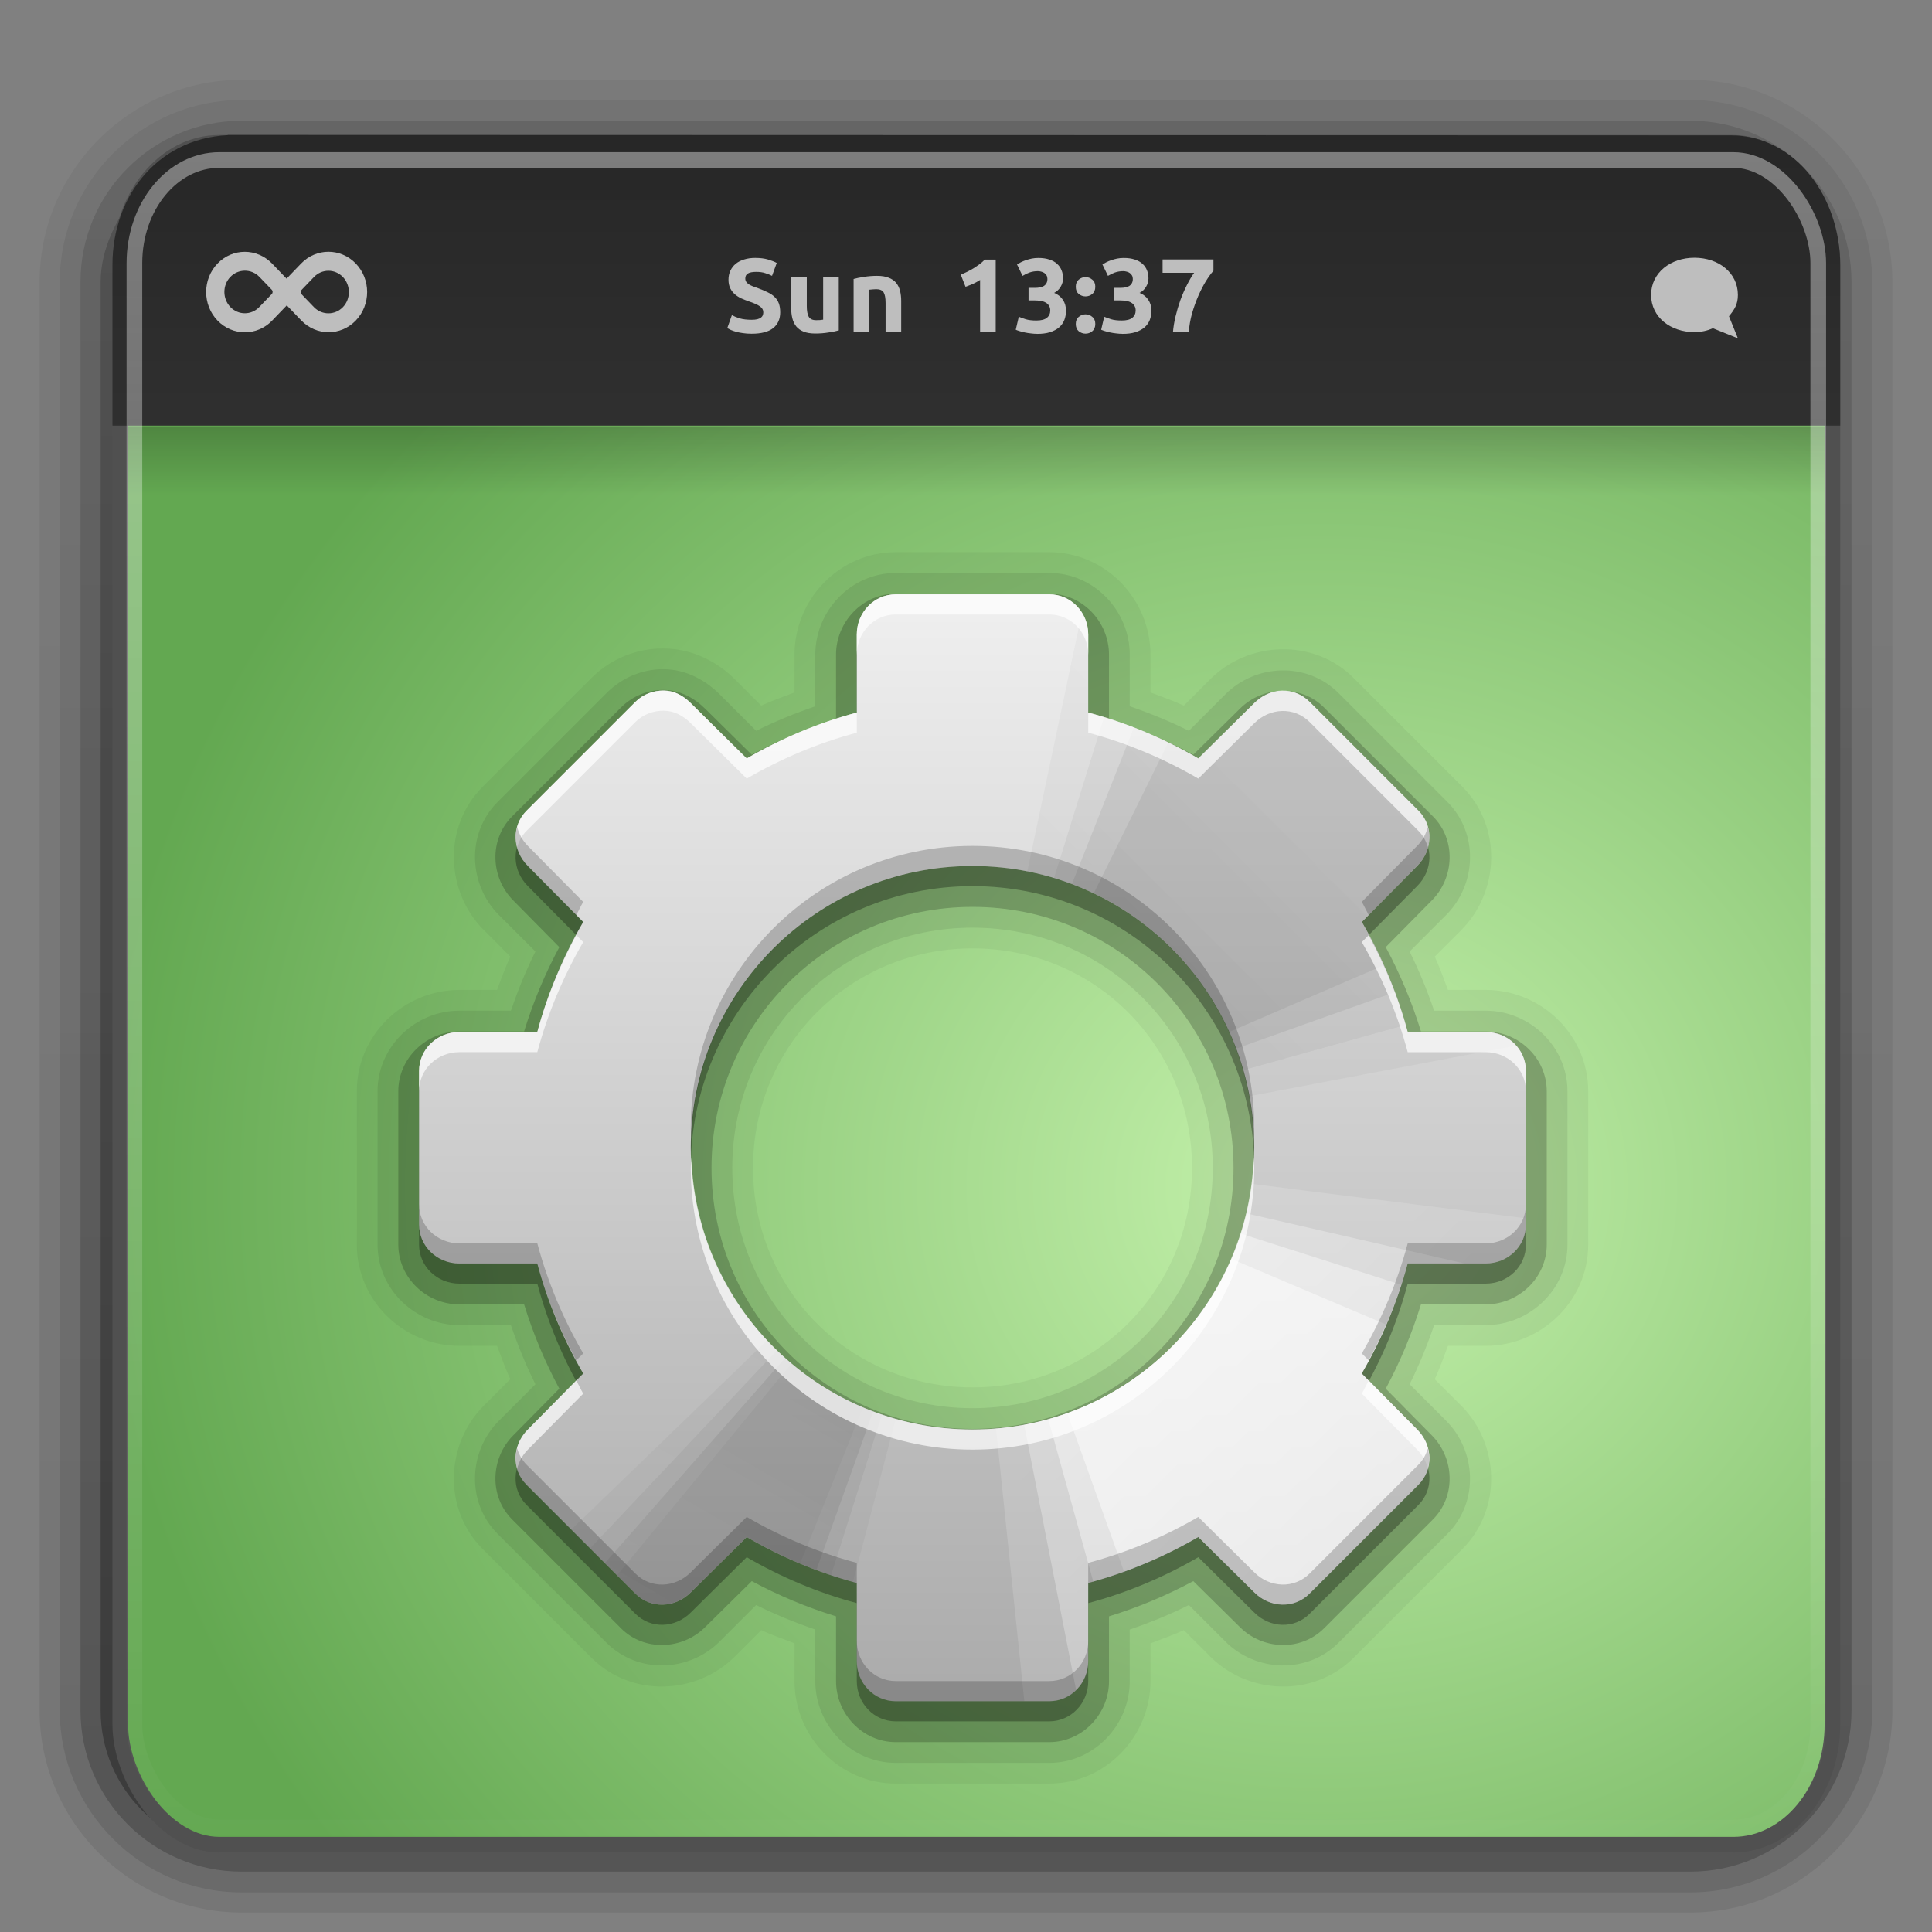 <svg height="96" width="96" xmlns="http://www.w3.org/2000/svg" xmlns:xlink="http://www.w3.org/1999/xlink"><rect width="100%" height="100%" fill="#808080" stroke="none"/><linearGradient id="a"><stop offset="0" stop-color="#fff"/><stop offset="1" stop-color="#fff" stop-opacity="0"/></linearGradient><linearGradient id="b" gradientTransform="matrix(1.024 0 0 1.012 -1.143 -98.071)" gradientUnits="userSpaceOnUse" x1="32.251" x2="32.251" y1="6.132" y2="90.239"><stop offset="0"/><stop offset="1" stop-opacity=".588"/></linearGradient><linearGradient id="c" gradientTransform="matrix(1.858 0 0 2.123 3.927 .572)" gradientUnits="userSpaceOnUse" x1="12.579" x2="12.579" xlink:href="#a" y1="2.914" y2="43.811"/><linearGradient id="d" gradientTransform="matrix(1.541 0 0 1.503 -1.133 -2.625)" gradientUnits="userSpaceOnUse" x1="33.579" x2="33.579" xlink:href="#e" y1="5.709" y2="16.323"/><linearGradient id="e"><stop offset="0" stop-color="#262626"/><stop offset="1" stop-color="#303030"/></linearGradient><linearGradient id="f" gradientTransform="matrix(1.891 0 0 2.278 3.139 -9.993)" gradientUnits="userSpaceOnUse" x1="16.916" x2="16.916" xlink:href="#e" y1="7.001" y2="14"/><linearGradient id="g" gradientTransform="matrix(1.834 0 0 .8 4.515 13.8)" gradientUnits="userSpaceOnUse" x1="24.683" x2="24.683" xlink:href="#h" y1="9.242" y2="13.523"/><linearGradient id="h"><stop offset="0"/><stop offset="1" stop-opacity="0"/></linearGradient><radialGradient id="i" cx="26.617" cy="-2.064" gradientTransform="matrix(-0 -2.436 2.641 0 71.136 123.798)" gradientUnits="userSpaceOnUse" r="23"><stop offset="0" stop-color="#c5f2ac"/><stop offset="1" stop-color="#63a851"/></radialGradient><clipPath id="j"><path d="m30.916 135.971c-.937.541-1.228 1.748-.678 2.701l1.938 3.356c-1.418 1.414-2.622 3.012-3.595 4.71l-3.784-.991c-.532-.142-1.038-.118-1.476.131-.438.248-.797.668-.937 1.19l-1.979 7.385c-.28 1.045.366 2.065 1.429 2.35l3.772 1.034c-.006 1.957.238 3.943.759 5.877l-3.356 1.938c-.953.55-1.304 1.741-.763 2.678l3.812 6.603c.541.937 1.748 1.228 2.701.678l3.356-1.938c1.414 1.418 3.012 2.622 4.71 3.595l-.991 3.784c-.285 1.063.275 2.133 1.321 2.413l7.385 1.979c1.045.28 2.065-.366 2.35-1.429l1.034-3.772c1.957.006 3.943-.238 5.877-.759l1.938 3.356c.55.953 1.741 1.304 2.678.763l6.603-3.812c.937-.541 1.228-1.748.678-2.701l-1.938-3.356c1.418-1.414 2.622-3.012 3.595-4.71l3.784.991c1.063.285 2.133-.275 2.413-1.321l1.979-7.385c.28-1.045-.366-2.065-1.429-2.35l-3.772-1.034c.006-1.957-.238-3.943-.759-5.877l3.356-1.938c.953-.55 1.304-1.741.763-2.678l-3.812-6.603c-.541-.937-1.748-1.228-2.701-.678l-3.356 1.938c-1.414-1.418-3.012-2.622-4.71-3.595l.991-3.784c.285-1.063-.275-2.133-1.321-2.413l-7.385-1.979c-1.045-.28-2.065.366-2.35 1.429l-1.034 3.772c-1.957-.006-3.943.238-5.877.759l-1.938-3.356c-.55-.953-1.741-1.304-2.678-.763zm10.052 9.785c6.696-3.866 15.258-1.572 19.124 5.124s1.572 15.258-5.124 19.124c-6.696 3.866-15.258 1.572-19.124-5.124s-1.572-15.258 5.124-19.124z" display="block"/></clipPath><linearGradient id="k" gradientUnits="userSpaceOnUse" x1="48.234" x2="126.139" xlink:href="#h" y1="48.047" y2="66.233"/><linearGradient id="l" gradientUnits="userSpaceOnUse" x1="48.055" x2="126.673" xlink:href="#h" y1="48.032" y2="62.839"/><linearGradient id="m" gradientUnits="userSpaceOnUse" x1="47.997" x2="127.052" xlink:href="#h" y1="48.029" y2="60.29"/><linearGradient id="n" gradientUnits="userSpaceOnUse" x1="47.998" x2="127.416" xlink:href="#h" y1="48.029" y2="57.665"/><linearGradient id="o" gradientUnits="userSpaceOnUse" x1="48.234" x2="126.139" xlink:href="#a" y1="48.047" y2="66.233"/><linearGradient id="p" gradientUnits="userSpaceOnUse" x1="48.055" x2="126.673" xlink:href="#a" y1="48.032" y2="62.839"/><linearGradient id="q" gradientUnits="userSpaceOnUse" x1="47.997" x2="127.052" xlink:href="#a" y1="48.029" y2="60.29"/><linearGradient id="r" gradientUnits="userSpaceOnUse" x1="47.998" x2="127.416" xlink:href="#a" y1="48.029" y2="57.665"/><linearGradient id="s" gradientUnits="userSpaceOnUse" x1="41.736" x2="41.736" y1="24.198" y2="80.499"><stop offset="0" stop-color="#f0f0f0"/><stop offset="1" stop-color="#aaa"/></linearGradient><g fill="url(#b)"><path d="m12-95.031c-5.511 0-10.031 4.52-10.031 10.031v71c0 5.511 4.52 10.031 10.031 10.031h72c5.511 0 10.031-4.52 10.031-10.031v-71c0-5.511-4.52-10.031-10.031-10.031z" opacity=".08" transform="scale(1 -1)"/><path d="m12-94.031c-4.972 0-9.031 4.06-9.031 9.031v71c0 4.972 4.06 9.031 9.031 9.031h72c4.972 0 9.031-4.06 9.031-9.031v-71c0-4.972-4.06-9.031-9.031-9.031z" opacity=".1" transform="scale(1 -1)"/><path d="m12-93c-4.409 0-8 3.591-8 8v71c0 4.409 3.591 8 8 8h72c4.409 0 8-3.591 8-8v-71c0-4.409-3.591-8-8-8z" opacity=".2" transform="scale(1 -1)"/><rect height="85" opacity=".3" rx="7" transform="scale(1 -1)" width="86" x="5" y="-92"/></g><g fill-rule="evenodd"><rect fill="url(#i)" height="84.565" rx="4.922" ry="5.98" stroke="#505050" stroke-linecap="round" stroke-linejoin="round" stroke-width=".777" width="85.077" x="5.976" y="7.096"/><path d="m6.327 21.189h84.375v3.417h-84.375z" fill="url(#g)" opacity=".2"/><path d="m11.647 7.095s74.37.02 74.37.02c2.959 0 5.036 2.873 5.036 6.053v7.595h-85.078s-0-7.595-0-7.595c0-3.389 2.285-6.072 5.672-6.072z" fill="url(#d)" stroke="url(#f)" stroke-width=".775"/></g><rect height="82.856" rx="4.219" ry="5.125" style="opacity:.4;fill:none;stroke-width:.778;stroke-linecap:round;stroke-linejoin:round;stroke:url(#c)" width="83.669" x="6.679" y="7.951"/><g transform="translate(-.045 3.928)"><g fill="#bebebe"><path d="m8 2c-3.866 0-7 2.41-7 6 0 3.59 3.134 6 7 6 1.065 0 2.065-.23 2.969-.625l4.031 1.625-1.438-3.562c.903-1.095 1.438-1.952 1.438-3.438 0-3.59-3.134-6-7-6z" transform="matrix(.308 0 0 .308 81.78 8.263)"/><path d="m17.725 9.168c-.751-.781-1.968-.781-2.719 0-0.0 0-.001.001-.001.001l-.72.749-.717-.746c-0-0-0-0-0-0-.751-.781-1.965-.784-2.716-.003-.751.781-.751 2.048-0 2.829.751.781 1.968.781 2.719-0.0 0-0.0.001-.001.001-.001l.723-.752.717.746c0.0 0.0 0.0 0.0 0.0 0.0.751.781 1.962.787 2.713.006.751-.781.751-2.048 0-2.829zm-4.798 2.162c-.396.411-1.038.411-1.434-.001-.396-.412-.399-1.084-.003-1.496.396-.412 1.048-.415 1.444-.003 0.0 0.0.001.001.001.001l.615.64c0.0 0.0 0.0 0.0 0.0 0.0.056.058.056.153 0.0.211-0.0 0-0.0 0-0.0 0l-.623.648-0-0zm2.717.002c-0-0-0-0-.001-.001l-.615-.64c-0-0-0-0-0-0-.056-.058-.056-.152 0-.211l0-0.0.62-.645c.397-.411 1.038-.411 1.434.001.396.412.399 1.084.003 1.496-.396.412-1.045.412-1.441-0z"/><path d="m37.39 11.962c.115 0.0.208-.009.281-.026.076-.021.137-.047.182-.078.045-.035.076-.075.094-.12.017-.045.026-.096.026-.151-0-.118-.056-.215-.167-.292-.111-.08-.302-.165-.573-.255-.118-.042-.236-.089-.354-.141-.118-.056-.224-.123-.318-.203-.094-.083-.17-.182-.229-.297-.059-.118-.089-.261-.089-.427-0-.167.031-.316.094-.448.063-.135.151-.25.266-.344.115-.094.254-.165.417-.214.163-.052.347-.078.552-.078.243 0.0.453.026.631.078.177.052.323.109.438.172l-.234.641c-.101-.052-.214-.097-.339-.135-.122-.042-.269-.063-.443-.063-.195 0-.335.028-.422.083-.083.052-.125.134-.125.245-0.0.066.016.122.047.167.031.045.075.087.13.125.059.035.125.068.198.099.076.028.16.057.25.089.188.069.351.139.49.208.139.066.254.144.344.234.094.09.163.196.208.318.045.122.068.269.068.443-0.0.337-.118.599-.354.787-.236.184-.592.276-1.068.276-.16 0-.304-.01-.433-.031-.129-.017-.243-.04-.344-.068-.097-.028-.182-.057-.255-.089-.069-.031-.129-.061-.177-.089l.229-.646c.108.059.24.113.396.162.16.045.354.068.584.068"/><path d="m41.725 12.488c-.132.038-.302.073-.511.104-.208.035-.427.052-.657.052-.233 0-.427-.031-.584-.094-.153-.063-.274-.149-.365-.261-.09-.115-.155-.25-.193-.406-.038-.156-.057-.328-.057-.516v-1.527h.776v1.433c-0.0.25.033.431.099.542.066.111.189.167.37.167.056 0 .115-.002.177-.005.063-.007.118-.014.167-.021v-2.116h.776v2.647"/><path d="m42.459 9.935c.132-.038.302-.073.511-.104.208-.035.427-.052.657-.052.233 0.0.426.031.578.094.156.059.28.144.37.255.09.111.155.243.193.396.038.153.057.323.057.511v1.548h-.776v-1.454c-0-.25-.033-.427-.099-.532-.066-.104-.189-.156-.37-.156-.056 0-.115.004-.177.01-.063.004-.118.009-.167.016v2.116h-.776v-2.647"/><g transform="translate(1.288 -.418)"><path d="m46.497 10.139c.101-.042.205-.089.313-.141.111-.056.219-.115.323-.177.104-.066.203-.134.297-.203.097-.073.184-.149.261-.229h.542v3.611h-.776v-2.6c-.104.069-.221.134-.349.193-.129.056-.254.104-.375.146z"/><path d="m50.282 13.078c-.094 0-.193-.007-.297-.021-.104-.01-.205-.026-.302-.047-.097-.021-.186-.043-.266-.068-.08-.024-.142-.047-.188-.068l.151-.646c.09.038.205.08.344.125.142.042.318.063.526.063.24 0 .415-.045.526-.135.111-.09.167-.212.167-.365-0-.094-.021-.172-.063-.234-.038-.066-.092-.118-.162-.156-.069-.042-.153-.069-.25-.083-.094-.017-.195-.026-.302-.026h-.302v-.625h.344c.076 0.0.149-.007.219-.021.073-.014.137-.036.193-.068.056-.035.099-.08.13-.135.035-.059.052-.132.052-.219-0-.066-.014-.123-.042-.172-.028-.049-.064-.089-.109-.12-.042-.031-.092-.054-.151-.068-.056-.017-.113-.026-.172-.026-.149 0-.288.023-.417.068-.125.045-.24.101-.344.167l-.276-.568c.056-.035.12-.071.193-.109.076-.038.16-.073.25-.104.09-.031.186-.057.287-.078.104-.021.214-.031.328-.031.212 0.0.394.026.547.078.156.049.285.12.386.214.101.09.175.198.224.323.049.122.073.255.073.401-0.0.142-.04.281-.12.417-.08.132-.188.233-.323.302.188.076.332.191.433.344.104.149.156.33.156.542-0.0.167-.028.321-.083.464-.056.139-.142.261-.261.365-.118.101-.269.181-.453.24-.181.056-.396.083-.646.083"/><path d="m53.181 10.738c-0.0.156-.05.276-.151.36-.097.08-.208.12-.333.12-.125 0-.238-.04-.339-.12-.097-.083-.146-.203-.146-.36 0-.156.049-.274.146-.354.101-.083.214-.125.339-.125.125 0.0.236.042.333.125.101.08.151.198.151.354m0 1.85c-0.0.156-.05.276-.151.36-.097.08-.208.12-.333.12-.125 0-.238-.04-.339-.12-.097-.083-.146-.203-.146-.36 0-.156.049-.274.146-.354.101-.083.214-.125.339-.125.125 0.0.236.042.333.125.101.08.151.198.151.354"/><path d="m54.526 13.078c-.094 0-.193-.007-.297-.021-.104-.01-.205-.026-.302-.047-.097-.021-.186-.043-.266-.068s-.142-.047-.188-.068l.151-.646c.09.038.205.08.344.125.142.042.318.063.526.063.24 0 .415-.045.526-.135.111-.09.167-.212.167-.365-0-.094-.021-.172-.063-.234-.038-.066-.092-.118-.162-.156-.069-.042-.153-.069-.25-.083-.094-.017-.195-.026-.302-.026h-.302v-.625h.344c.076 0.0.149-.007.219-.021.073-.014.137-.036.193-.068.056-.035.099-.08.13-.135.035-.059.052-.132.052-.219-0-.066-.014-.123-.042-.172-.028-.049-.064-.089-.109-.12-.042-.031-.092-.054-.151-.068-.056-.017-.113-.026-.172-.026-.149 0-.288.023-.417.068-.125.045-.24.101-.344.167l-.276-.568c.056-.035.12-.071.193-.109.076-.038.16-.073.25-.104.09-.031.186-.057.287-.078.104-.021.214-.031.328-.031.212 0.0.394.026.547.078.156.049.285.12.386.214.101.09.175.198.224.323.049.122.073.255.073.401-0.0.142-.04.281-.12.417-.08.132-.188.233-.323.302.188.076.332.191.433.344.104.149.156.33.156.542-0.0.167-.028.321-.083.464-.056.139-.142.261-.261.365-.118.101-.269.181-.453.24-.181.056-.396.083-.646.083"/><path d="m57.04 13c.021-.254.064-.518.13-.792.066-.274.146-.544.24-.808.097-.264.205-.512.323-.745.118-.236.238-.439.36-.61h-1.568v-.662h2.527v.563c-.111.122-.234.29-.37.505-.132.215-.259.46-.38.735-.118.271-.222.563-.313.875-.087.313-.141.625-.162.938z"/></g></g><g transform="translate(2.486 .767)"><path d="m42.07 22.743c-2.812 0-5.031 2.349-5.031 5.094v1.875c-.558.208-1.114.409-1.656.656l-1.312-1.312c-.815-.815-2.046-1.519-3.531-1.531-1.303-.011-2.61.485-3.594 1.469l-5.406 5.406c-1.984 1.984-1.846 5.216.062 7.125l1.312 1.312c-.247.542-.448 1.098-.656 1.656h-1.875c-2.744 0-5.094 2.219-5.094 5.031v7.625c0 2.812 2.349 5.031 5.094 5.031h1.875c.208.558.409 1.114.656 1.656l-1.312 1.312c-1.909 1.909-2.047 5.141-.062 7.125l5.406 5.406c1.984 1.984 5.216 1.846 7.125-.062l1.312-1.312c.542.247 1.098.448 1.656.656v1.875c0 2.744 2.219 5.094 5.031 5.094h7.625c2.812 0 5.031-2.349 5.031-5.094v-1.875c.558-.208 1.114-.409 1.656-.656l1.312 1.312c1.909 1.909 5.141 2.046 7.125.062l5.406-5.406c1.984-1.984 1.846-5.216-.062-7.125l-1.312-1.312c.247-.542.448-1.098.656-1.656h1.875c2.744 0 5.094-2.219 5.094-5.031v-7.625c0-2.812-2.349-5.031-5.094-5.031h-1.875c-.208-.558-.409-1.114-.656-1.656l1.312-1.312c1.909-1.909 2.047-5.141.062-7.125l-5.406-5.406c-1.984-1.984-5.216-1.846-7.125.062l-1.312 1.312c-.542-.247-1.098-.448-1.656-.656v-1.875c0-2.744-2.219-5.094-5.031-5.094zm3.813 19.688c6.075 0 10.906 4.831 10.906 10.906s-4.831 10.906-10.906 10.906c-6.075 0-10.906-4.831-10.906-10.906s4.831-10.906 10.906-10.906z" display="block" opacity=".05"/><path d="m42.07 23.775c-2.227 0-4 1.881-4 4.062v2.562c-1.017.35-1.987.745-2.938 1.219l-1.812-1.812c-.671-.671-1.635-1.24-2.781-1.25-1.022-.009-2.053.397-2.844 1.188l-5.406 5.406c-1.57 1.57-1.455 4.107.062 5.625l1.812 1.812c-.474.95-.869 1.921-1.219 2.938h-2.562c-2.181 0-4.062 1.773-4.062 4v7.625c0 2.227 1.881 4 4.062 4h2.562c.35 1.017.745 1.987 1.219 2.938l-1.812 1.812c-1.518 1.518-1.633 4.055-.062 5.625l5.406 5.406c1.57 1.57 4.107 1.456 5.625-.062l1.812-1.812c.95.474 1.921.869 2.938 1.219v2.562c0 2.181 1.773 4.063 4 4.063h7.625c2.227 0 4-1.881 4-4.063v-2.562c1.017-.35 1.987-.745 2.938-1.219l1.812 1.812c1.518 1.518 4.055 1.633 5.625.062l5.406-5.406c1.57-1.57 1.455-4.107-.062-5.625l-1.812-1.812c.474-.95.869-1.921 1.219-2.938h2.562c2.181 0 4.062-1.773 4.062-4v-7.625c0-2.227-1.881-4-4.062-4h-2.562c-.35-1.017-.745-1.987-1.219-2.938l1.812-1.812c1.518-1.518 1.633-4.055.062-5.625l-5.406-5.406c-1.57-1.57-4.107-1.456-5.625.062l-1.812 1.812c-.95-.474-1.921-.869-2.938-1.219v-2.562c0-2.181-1.773-4.062-4-4.062zm3.813 17.625c6.63 0 11.938 5.307 11.938 11.938s-5.307 11.938-11.938 11.938c-6.63 0-11.938-5.307-11.938-11.938s5.307-11.938 11.938-11.938z" display="block" opacity=".08"/><path d="m42.07 24.806c-1.65 0-2.969 1.4-2.969 3.031v3.219c-1.462.45-2.865 1.039-4.188 1.75l-2.312-2.281c-.525-.525-1.25-.931-2.062-.938-.759-.006-1.53.28-2.125.875l-5.406 5.406c-1.161 1.161-1.075 3.05.062 4.188l2.281 2.312c-.711 1.322-1.3 2.726-1.75 4.188h-3.219c-1.631 0-3.031 1.319-3.031 2.969v7.625c0 1.65 1.4 2.969 3.031 2.969h3.219c.45 1.462 1.039 2.865 1.75 4.188l-2.281 2.312c-1.137 1.137-1.224 3.026-.062 4.188l5.406 5.406c1.161 1.161 3.05 1.075 4.188-.062l2.312-2.281c1.322.711 2.726 1.3 4.188 1.75v3.219c0 1.631 1.319 3.031 2.969 3.031h7.625c1.65 0 2.969-1.4 2.969-3.031v-3.219c1.462-.45 2.865-1.039 4.188-1.75l2.312 2.281c1.137 1.137 3.026 1.224 4.188.062l5.406-5.406c1.161-1.161 1.075-3.05-.062-4.188l-2.281-2.312c.711-1.322 1.3-2.726 1.75-4.188h3.219c1.631 0 3.031-1.319 3.031-2.969v-7.625c0-1.65-1.4-2.969-3.031-2.969h-3.219c-.45-1.462-1.039-2.865-1.75-4.188l2.281-2.312c1.137-1.137 1.224-3.026.062-4.188l-5.406-5.406c-1.161-1.161-3.05-1.075-4.188.062l-2.312 2.281c-1.322-.711-2.726-1.3-4.188-1.75v-3.219c0-1.631-1.319-3.031-2.969-3.031zm3.813 15.562c7.178 0 12.969 5.79 12.969 12.969s-5.79 12.969-12.969 12.969c-7.178 0-12.969-5.79-12.969-12.969s5.79-12.969 12.969-12.969z" display="block" opacity=".2"/><path d="m42.07 25.837c-1.082 0-1.938.899-1.938 2v3.875c-1.935.516-3.777 1.297-5.469 2.281l-2.781-2.75c-.389-.389-.84-.621-1.344-.625-.504-.004-1.024.18-1.406.562l-5.406 5.406c-.765.765-.716 1.972.062 2.75l2.75 2.781c-.984 1.692-1.766 3.534-2.281 5.469h-3.875c-1.101 0-2 .855-2 1.938v7.625c0 1.082.899 1.938 2 1.938h3.875c.516 1.935 1.297 3.777 2.281 5.469l-2.75 2.781c-.778.778-.828 1.985-.062 2.75l5.406 5.406c.765.765 1.972.716 2.75-.062l2.781-2.75c1.692.984 3.534 1.766 5.469 2.281v3.875c0 1.101.855 2 1.938 2h7.625c1.082 0 1.938-.899 1.938-2v-3.875c1.935-.516 3.777-1.297 5.469-2.281l2.781 2.75c.778.778 1.985.828 2.75.062l5.406-5.406c.765-.765.716-1.972-.062-2.75l-2.75-2.781c.984-1.692 1.766-3.534 2.281-5.469h3.875c1.101 0 2-.855 2-1.938v-7.625c0-1.082-.899-1.938-2-1.938h-3.875c-.516-1.935-1.297-3.777-2.281-5.469l2.75-2.781c.778-.778.828-1.985.062-2.75l-5.406-5.406c-.765-.765-1.972-.716-2.75.062l-2.781 2.75c-1.692-.984-3.534-1.766-5.469-2.281v-3.875c0-1.101-.855-2-1.938-2zm3.813 13.5c7.732 0 14 6.268 14 14s-6.268 14-14 14c-7.732 0-14-6.268-14-14s6.268-14 14-14z" display="block" opacity=".3"/><path d="m42.07 24.837c-1.082 0-1.938.899-1.938 2v3.875c-1.935.516-3.777 1.297-5.469 2.281l-2.781-2.75c-.389-.389-.84-.621-1.344-.625-.504-.004-1.024.18-1.406.562l-5.406 5.406c-.765.765-.716 1.972.062 2.75l2.75 2.781c-.984 1.692-1.766 3.534-2.281 5.469h-3.875c-1.101 0-2 .855-2 1.938v7.625c0 1.082.899 1.938 2 1.938h3.875c.516 1.935 1.297 3.777 2.281 5.469l-2.75 2.781c-.778.778-.828 1.985-.062 2.75l5.406 5.406c.765.765 1.972.716 2.75-.062l2.781-2.75c1.692.984 3.534 1.766 5.469 2.281v3.875c0 1.101.855 2 1.938 2h7.625c1.082 0 1.938-.899 1.938-2v-3.875c1.935-.516 3.777-1.297 5.469-2.281l2.781 2.75c.778.778 1.985.828 2.75.062l5.406-5.406c.765-.765.716-1.972-.062-2.75l-2.75-2.781c.984-1.692 1.766-3.534 2.281-5.469h3.875c1.101 0 2-.855 2-1.938v-7.625c0-1.082-.899-1.938-2-1.938h-3.875c-.516-1.935-1.297-3.777-2.281-5.469l2.75-2.781c.778-.778.828-1.985.062-2.75l-5.406-5.406c-.765-.765-1.972-.716-2.75.062l-2.781 2.75c-1.692-.984-3.534-1.766-5.469-2.281v-3.875c0-1.101-.855-2-1.938-2zm3.813 13.5c7.732 0 14 6.268 14 14s-6.268 14-14 14c-7.732 0-14-6.268-14-14s6.268-14 14-14z" display="block" fill="url(#s)"/><g clip-path="url(#j)" transform="matrix(.866 .5 -.5 .866 83.281 -108.375)"><g opacity=".9" transform="matrix(.141 .993 -1.165 .12 96.937 104.805)"><path d="m108.896 48a60.896 60.896 0 0 1 -6.546 27.467l-54.35-27.467z" fill="url(#k)" opacity=".05" transform="matrix(.994 -.108 .108 .994 -5.158 5.492)"/><path d="m108.896 48a60.896 60.896 0 0 1 -4.457 22.869l-56.439-22.869z" fill="url(#l)" opacity=".07" transform="matrix(.998 -.065 .065 .998 -3.094 3.242)"/><path d="m108.896 48a60.896 60.896 0 0 1 -3.13 19.272l-57.766-19.272z" fill="url(#m)" opacity=".1" transform="matrix(.999 -.033 .033 .999 -1.563 1.616)"/><path d="m108.896 48a60.896 60.896 0 0 1 -2.075 15.761l-58.821-15.761z" fill="url(#n)" opacity=".05"/></g><g fill="#fff" opacity=".9" transform="matrix(1.063 -.131 -.74 3.227 32.525 9.332)"><path d="m108.896 48a60.896 60.896 0 0 1 -6.546 27.467l-54.35-27.467z" fill="url(#o)" opacity=".2" transform="matrix(.994 -.108 .108 .994 -5.158 5.492)"/><path d="m108.896 48a60.896 60.896 0 0 1 -4.457 22.869l-56.439-22.869z" fill="url(#p)" opacity=".4" transform="matrix(.998 -.065 .065 .998 -3.094 3.242)"/><path d="m108.896 48a60.896 60.896 0 0 1 -3.13 19.272l-57.766-19.272z" fill="url(#q)" opacity=".6" transform="matrix(.999 -.033 .033 .999 -1.563 1.616)"/><path d="m108.896 48a60.896 60.896 0 0 1 -2.075 15.761l-58.821-15.761z" fill="url(#r)" opacity=".8"/></g><g opacity=".5" transform="matrix(-.617 .787 -.787 -.617 115.001 150.012)"><path d="m108.896 48a60.896 60.896 0 0 1 -6.546 27.467l-54.35-27.467z" fill="url(#k)" opacity=".05" transform="matrix(.994 -.108 .108 .994 -5.158 5.492)"/><path d="m108.896 48a60.896 60.896 0 0 1 -4.457 22.869l-56.439-22.869z" fill="url(#l)" opacity=".07" transform="matrix(.998 -.065 .065 .998 -3.094 3.242)"/><path d="m108.896 48a60.896 60.896 0 0 1 -3.13 19.272l-57.766-19.272z" fill="url(#m)" opacity=".1" transform="matrix(.999 -.033 .033 .999 -1.563 1.616)"/><path d="m108.896 48a60.896 60.896 0 0 1 -2.075 15.761l-58.821-15.761z" fill="url(#n)" opacity=".1"/></g><g opacity=".8" transform="matrix(-.068 -1.046 2.711 .602 -79.095 179.08)"><path d="m108.896 48a60.896 60.896 0 0 1 -6.546 27.467l-54.35-27.467z" fill="url(#k)" opacity=".05" transform="matrix(.994 -.108 .108 .994 -5.158 5.492)"/><path d="m108.896 48a60.896 60.896 0 0 1 -4.457 22.869l-56.439-22.869z" fill="url(#l)" opacity=".07" transform="matrix(.998 -.065 .065 .998 -3.094 3.242)"/><path d="m108.896 48a60.896 60.896 0 0 1 -3.13 19.272l-57.766-19.272z" fill="url(#m)" opacity=".1" transform="matrix(.999 -.033 .033 .999 -1.563 1.616)"/><path d="m108.896 48a60.896 60.896 0 0 1 -2.075 15.761l-58.821-15.761z" fill="url(#n)" opacity=".1"/></g><g fill="#fff" opacity=".9" transform="matrix(-1.063 .131 .74 -3.227 62.997 306.668)"><path d="m108.896 48a60.896 60.896 0 0 1 -6.546 27.467l-54.35-27.467z" fill="url(#o)" opacity=".2" transform="matrix(.994 -.108 .108 .994 -5.158 5.492)"/><path d="m108.896 48a60.896 60.896 0 0 1 -4.457 22.869l-56.439-22.869z" fill="url(#p)" opacity=".4" transform="matrix(.998 -.065 .065 .998 -3.094 3.242)"/><path d="m108.896 48a60.896 60.896 0 0 1 -3.13 19.272l-57.766-19.272z" fill="url(#q)" opacity=".6" transform="matrix(.999 -.033 .033 .999 -1.563 1.616)"/><path d="m108.896 48a60.896 60.896 0 0 1 -2.075 15.761l-58.821-15.761z" fill="url(#r)" opacity=".8"/></g></g><path d="m42.07 24.837c-1.082 0-1.938.899-1.938 2v1c0-1.101.855-2 1.938-2h7.625c1.082 0 1.938.899 1.938 2v-1c0-1.101-.855-2-1.938-2zm-11.531 4.781c-.504-.004-1.024.18-1.406.562l-5.406 5.406c-.496.496-.635 1.182-.469 1.812.084-.292.235-.579.469-.812l5.406-5.406c.383-.383.903-.567 1.406-.562.504.004.955.236 1.344.625l2.781 2.75c1.692-.984 3.534-1.766 5.469-2.281v-1c-1.935.516-3.777 1.297-5.469 2.281l-2.781-2.75c-.389-.389-.84-.621-1.344-.625zm30.719 0c-.495.014-.986.236-1.375.625l-2.781 2.75c-1.692-.984-3.534-1.766-5.469-2.281v1c1.935.516 3.777 1.297 5.469 2.281l2.781-2.75c.778-.778 1.985-.828 2.75-.062l5.406 5.406c.234.234.385.521.469.812.166-.63.028-1.316-.469-1.812l-5.406-5.406c-.383-.383-.88-.576-1.375-.562zm-35.063 12.156c-.813 1.509-1.488 3.124-1.938 4.812h-3.875c-1.101 0-2 .855-2 1.938v1c0-1.082.899-1.938 2-1.938h3.875c.516-1.935 1.297-3.777 2.281-5.469zm39.375 0-.344.344c.984 1.692 1.766 3.534 2.281 5.469h3.875c1.101 0 2 .855 2 1.938v-1c0-1.082-.899-1.938-2-1.938h-3.875c-.45-1.689-1.125-3.304-1.938-4.812zm-33.656 11.062c-.006.167-.031.332-.031.5 0 7.732 6.268 14 14 14 7.732 0 14-6.268 14-14 0-.168-.025-.333-.031-.5-.265 7.499-6.405 13.5-13.969 13.5-7.564 0-13.704-6.001-13.969-13.5zm-5.719 11.062-2.406 2.438c-.54.54-.722 1.275-.531 1.938.09-.341.258-.664.531-.938l2.75-2.781c-.125-.215-.225-.436-.344-.656zm39.375 0c-.119.22-.218.441-.344.656l2.75 2.781c.273.273.441.596.531.938.191-.662.009-1.397-.531-1.938z" display="block" fill="#fff" opacity=".7"/><path d="m23.257 36.4c-.191.662-.009 1.397.531 1.938l2.406 2.438c.119-.22.218-.441.344-.656l-2.75-2.781c-.273-.273-.441-.596-.531-.938zm45.25 0c-.09.341-.258.664-.531.938l-2.75 2.781c.125.215.225.436.344.656l2.406-2.438c.54-.54.722-1.275.531-1.938zm-22.625.938c-7.732 0-14 6.268-14 14 0 .168.025.333.031.5.265-7.499 6.405-13.5 13.969-13.5 7.564 0 13.704 6.001 13.969 13.5.006-.167.031-.332.031-.5 0-7.732-6.268-14-14-14zm-27.5 17.812v1c0 1.082.899 1.938 2 1.938h3.875c.45 1.689 1.125 3.304 1.938 4.812l.344-.344c-.984-1.692-1.766-3.534-2.281-5.469h-3.875c-1.101 0-2-.855-2-1.938zm55 0c0 1.082-.899 1.938-2 1.938h-3.875c-.516 1.935-1.297 3.777-2.281 5.469l.344.344c.813-1.509 1.488-3.124 1.938-4.812h3.875c1.101 0 2-.855 2-1.938zm-50.125 12.125c-.166.63-.028 1.316.469 1.812l5.406 5.406c.765.765 1.972.716 2.75-.062l2.781-2.75c1.692.984 3.534 1.766 5.469 2.281v-1c-1.935-.516-3.777-1.297-5.469-2.281l-2.781 2.75c-.778.778-1.985.828-2.75.062l-5.406-5.406c-.234-.234-.385-.521-.469-.812zm45.25 0c-.084.292-.235.579-.469.812l-5.406 5.406c-.765.765-1.972.716-2.75-.062l-2.781-2.75c-1.692.984-3.534 1.766-5.469 2.281v1c1.935-.516 3.777-1.297 5.469-2.281l2.781 2.75c.778.778 1.985.828 2.75.062l5.406-5.406c.496-.496.635-1.182.469-1.812zm-28.375 9.562v1c0 1.101.855 2 1.938 2h7.625c1.082 0 1.938-.899 1.938-2v-1c0 1.101-.855 2-1.938 2h-7.625c-1.082 0-1.938-.899-1.938-2z" display="block" opacity=".2"/></g></g></svg>